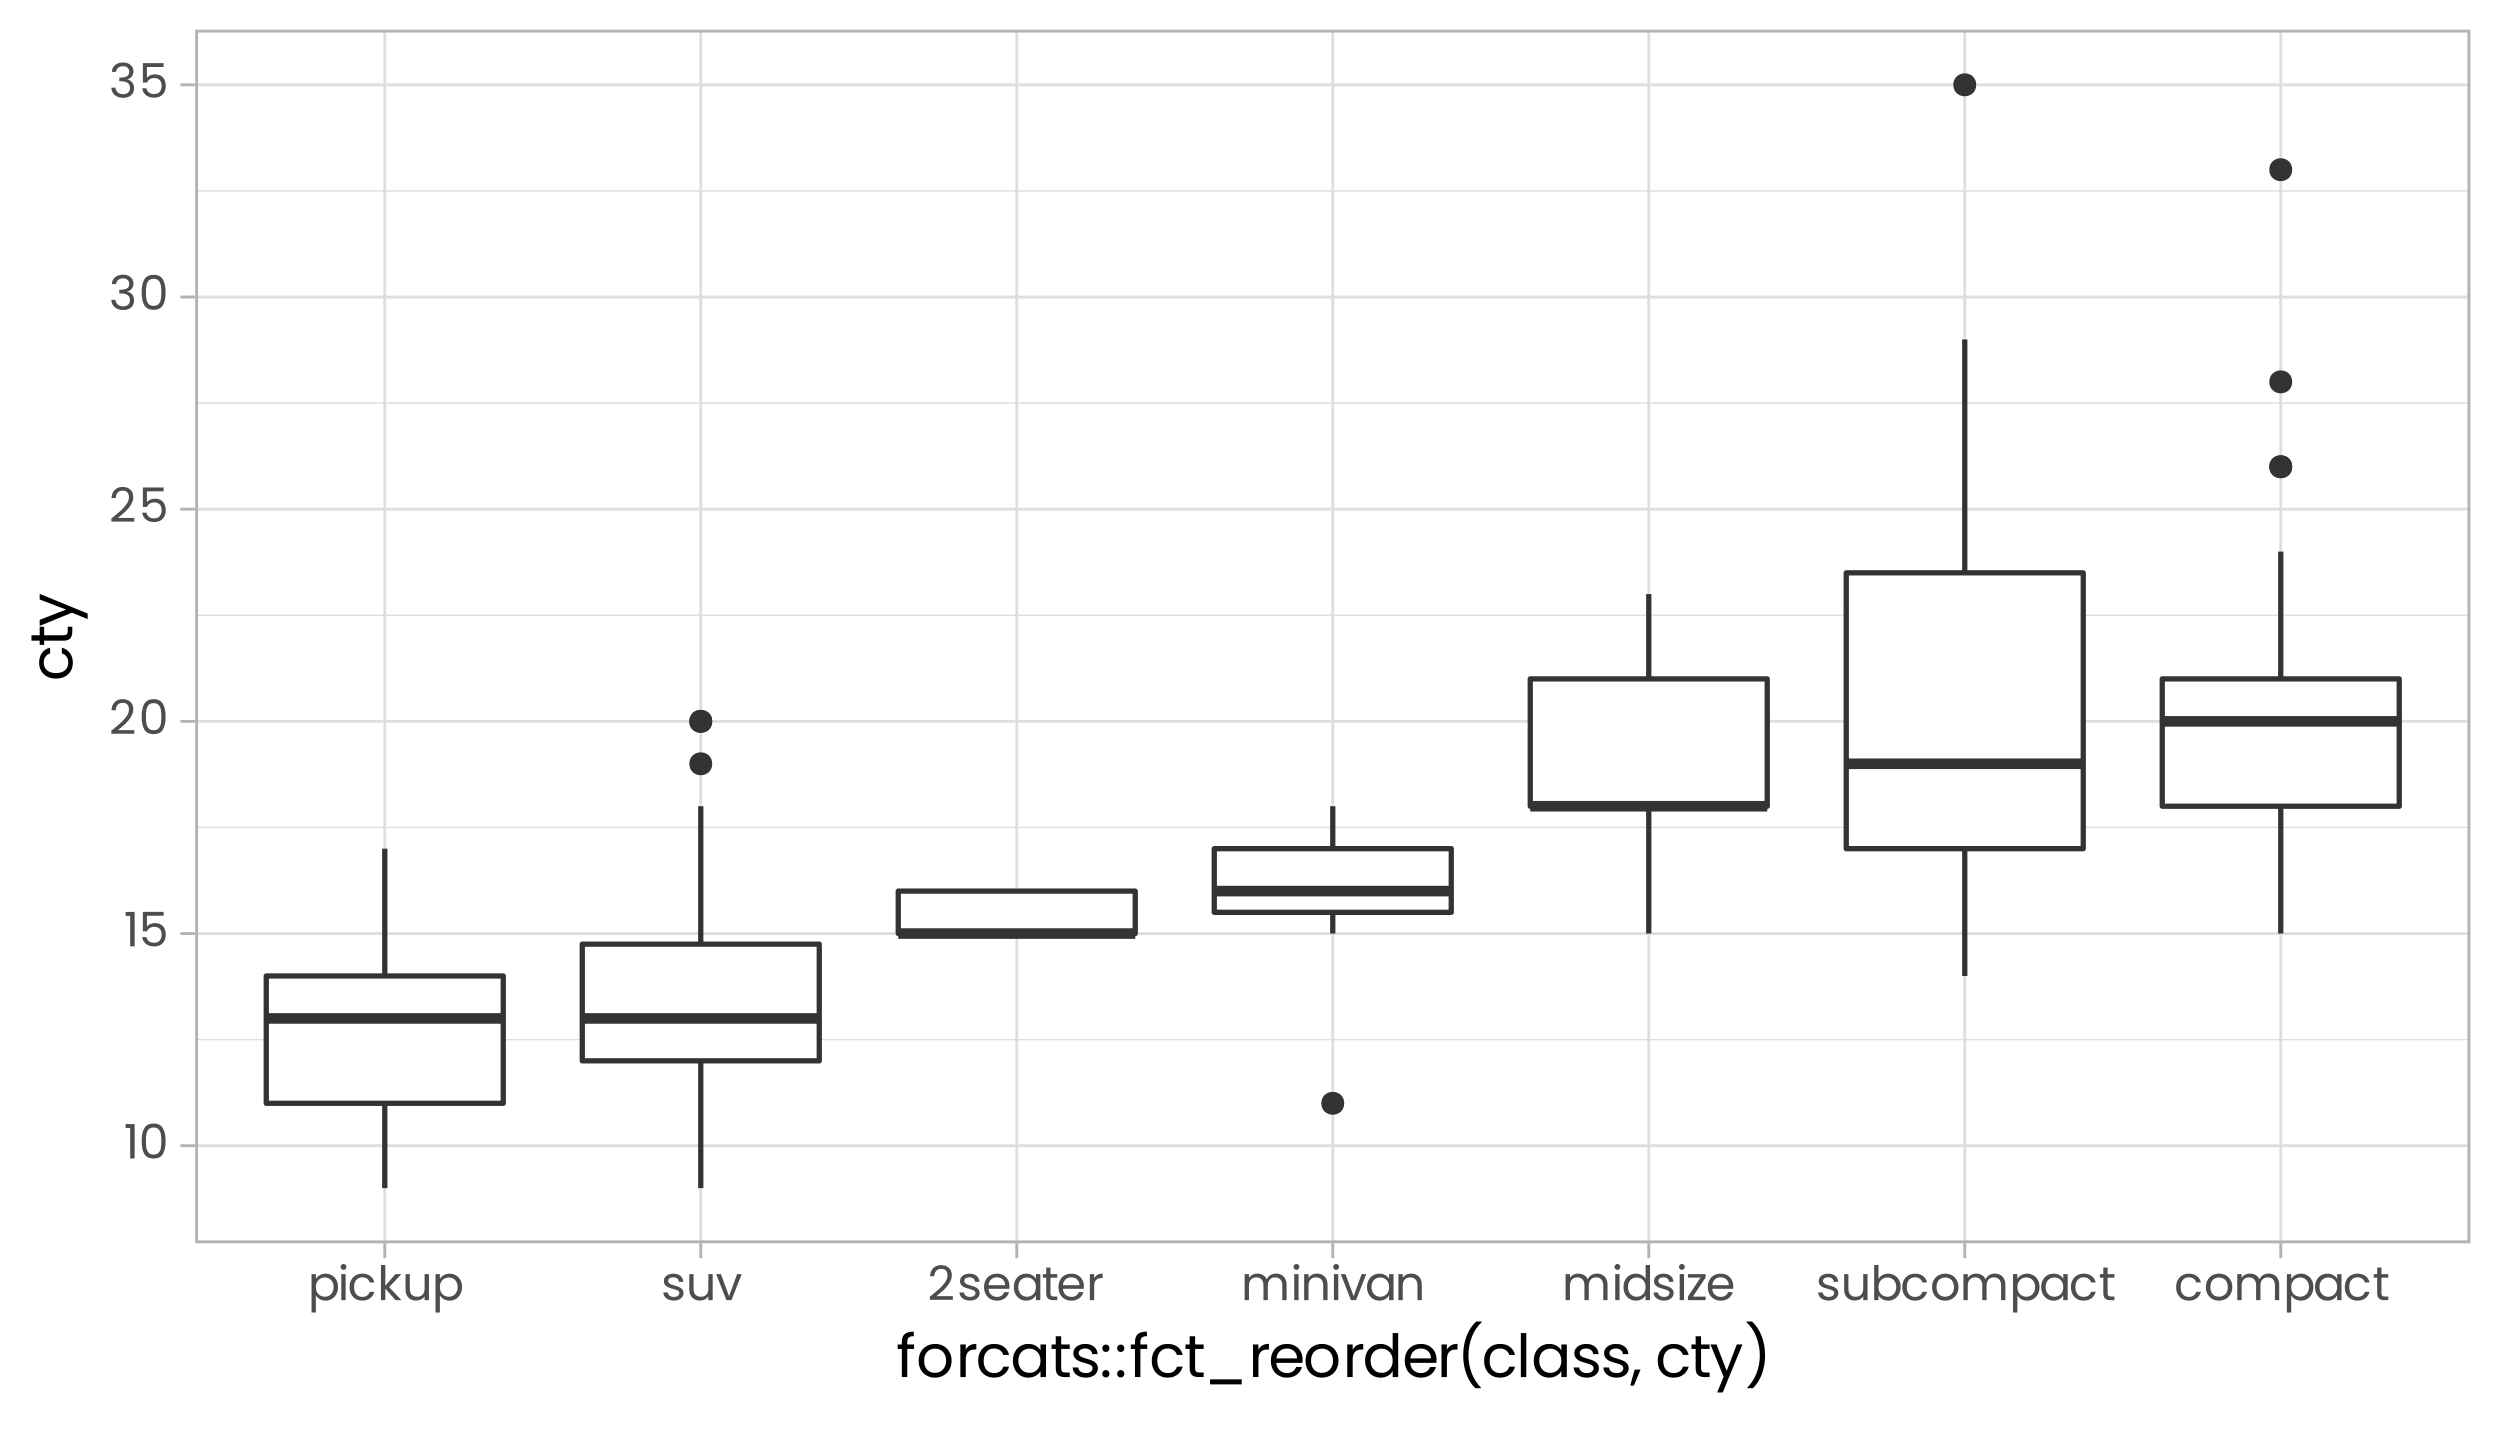 <?xml version="1.0" encoding="UTF-8"?>
<svg xmlns="http://www.w3.org/2000/svg" xmlns:xlink="http://www.w3.org/1999/xlink" width="504pt" height="288pt" viewBox="0 0 504 288" version="1.1">
<defs>
<g>
<symbol overflow="visible" id="glyph0-0">
<path style="stroke:none;" d="M 0 -6.719 L 4.797 -6.719 L 4.797 0 L 0 0 Z M 4.031 -6.234 L 0.766 -6.234 L 2.391 -3.797 Z M 0.484 -0.906 L 2.109 -3.359 L 0.484 -5.797 Z M 4.312 -0.906 L 4.312 -5.797 L 2.688 -3.359 Z M 4.031 -0.484 L 2.391 -2.922 L 0.766 -0.484 Z M 4.031 -0.484 "/>
</symbol>
<symbol overflow="visible" id="glyph0-1">
<path style="stroke:none;" d="M 0.359 -6.141 L 0.359 -6.938 L 2.172 -6.938 L 2.172 0 L 1.281 0 L 1.281 -6.141 Z M 0.359 -6.141 "/>
</symbol>
<symbol overflow="visible" id="glyph0-2">
<path style="stroke:none;" d="M 0.594 -3.547 C 0.594 -4.641 0.77 -5.492 1.125 -6.109 C 1.488 -6.734 2.117 -7.047 3.016 -7.047 C 3.898 -7.047 4.52 -6.734 4.875 -6.109 C 5.238 -5.492 5.422 -4.641 5.422 -3.547 C 5.422 -2.422 5.238 -1.547 4.875 -0.922 C 4.52 -0.305 3.898 0 3.016 0 C 2.117 0 1.488 -0.305 1.125 -0.922 C 0.77 -1.547 0.594 -2.422 0.594 -3.547 Z M 4.562 -3.547 C 4.562 -4.098 4.523 -4.566 4.453 -4.953 C 4.379 -5.336 4.227 -5.648 4 -5.891 C 3.77 -6.129 3.441 -6.25 3.016 -6.25 C 2.578 -6.25 2.242 -6.129 2.016 -5.891 C 1.785 -5.648 1.633 -5.336 1.562 -4.953 C 1.488 -4.566 1.453 -4.098 1.453 -3.547 C 1.453 -2.961 1.488 -2.473 1.562 -2.078 C 1.633 -1.691 1.785 -1.379 2.016 -1.141 C 2.242 -0.91 2.578 -0.797 3.016 -0.797 C 3.441 -0.797 3.77 -0.91 4 -1.141 C 4.227 -1.379 4.379 -1.691 4.453 -2.078 C 4.523 -2.473 4.562 -2.961 4.562 -3.547 Z M 4.562 -3.547 "/>
</symbol>
<symbol overflow="visible" id="glyph0-3">
<path style="stroke:none;" d="M 5.016 -6.172 L 1.656 -6.172 L 1.656 -3.984 C 1.801 -4.191 2.016 -4.359 2.297 -4.484 C 2.586 -4.617 2.898 -4.688 3.234 -4.688 C 3.766 -4.688 4.195 -4.578 4.531 -4.359 C 4.863 -4.141 5.098 -3.852 5.234 -3.5 C 5.379 -3.156 5.453 -2.785 5.453 -2.391 C 5.453 -1.93 5.363 -1.52 5.188 -1.156 C 5.02 -0.789 4.758 -0.504 4.406 -0.297 C 4.051 -0.086 3.613 0.016 3.094 0.016 C 2.414 0.016 1.867 -0.156 1.453 -0.5 C 1.035 -0.844 0.785 -1.301 0.703 -1.875 L 1.547 -1.875 C 1.629 -1.508 1.805 -1.223 2.078 -1.016 C 2.348 -0.816 2.688 -0.719 3.094 -0.719 C 3.602 -0.719 3.984 -0.867 4.234 -1.172 C 4.492 -1.473 4.625 -1.875 4.625 -2.375 C 4.625 -2.875 4.492 -3.258 4.234 -3.531 C 3.984 -3.801 3.609 -3.938 3.109 -3.938 C 2.766 -3.938 2.469 -3.852 2.219 -3.688 C 1.969 -3.531 1.785 -3.312 1.672 -3.031 L 0.844 -3.031 L 0.844 -6.953 L 5.016 -6.953 Z M 5.016 -6.172 "/>
</symbol>
<symbol overflow="visible" id="glyph0-4">
<path style="stroke:none;" d="M 0.484 -0.703 C 1.297 -1.348 1.93 -1.879 2.391 -2.297 C 2.859 -2.723 3.25 -3.164 3.562 -3.625 C 3.875 -4.082 4.031 -4.531 4.031 -4.969 C 4.031 -5.383 3.93 -5.711 3.734 -5.953 C 3.535 -6.191 3.211 -6.312 2.766 -6.312 C 2.328 -6.312 1.988 -6.176 1.75 -5.906 C 1.508 -5.633 1.379 -5.27 1.359 -4.812 L 0.516 -4.812 C 0.547 -5.531 0.766 -6.082 1.172 -6.469 C 1.578 -6.863 2.102 -7.062 2.75 -7.062 C 3.406 -7.062 3.926 -6.879 4.312 -6.516 C 4.707 -6.148 4.906 -5.648 4.906 -5.016 C 4.906 -4.484 4.742 -3.961 4.422 -3.453 C 4.109 -2.953 3.75 -2.508 3.344 -2.125 C 2.945 -1.75 2.43 -1.312 1.797 -0.812 L 5.109 -0.812 L 5.109 -0.078 L 0.484 -0.078 Z M 0.484 -0.703 "/>
</symbol>
<symbol overflow="visible" id="glyph0-5">
<path style="stroke:none;" d="M 0.578 -5.188 C 0.617 -5.781 0.844 -6.242 1.25 -6.578 C 1.664 -6.91 2.195 -7.078 2.844 -7.078 C 3.281 -7.078 3.656 -6.992 3.969 -6.828 C 4.289 -6.672 4.531 -6.457 4.688 -6.188 C 4.852 -5.926 4.938 -5.625 4.938 -5.281 C 4.938 -4.883 4.82 -4.539 4.594 -4.25 C 4.375 -3.969 4.082 -3.785 3.719 -3.703 L 3.719 -3.656 C 4.133 -3.551 4.461 -3.348 4.703 -3.047 C 4.941 -2.742 5.062 -2.352 5.062 -1.875 C 5.062 -1.508 4.977 -1.18 4.812 -0.891 C 4.645 -0.598 4.395 -0.367 4.062 -0.203 C 3.727 -0.035 3.332 0.047 2.875 0.047 C 2.195 0.047 1.641 -0.129 1.203 -0.484 C 0.766 -0.836 0.52 -1.344 0.469 -2 L 1.312 -2 C 1.352 -1.613 1.508 -1.297 1.781 -1.047 C 2.051 -0.805 2.41 -0.688 2.859 -0.688 C 3.305 -0.688 3.645 -0.801 3.875 -1.031 C 4.113 -1.27 4.234 -1.578 4.234 -1.953 C 4.234 -2.43 4.07 -2.773 3.75 -2.984 C 3.426 -3.191 2.941 -3.297 2.297 -3.297 L 2.078 -3.297 L 2.078 -4.031 L 2.312 -4.031 C 2.895 -4.031 3.336 -4.125 3.641 -4.312 C 3.941 -4.508 4.094 -4.805 4.094 -5.203 C 4.094 -5.535 3.984 -5.805 3.766 -6.016 C 3.547 -6.223 3.234 -6.328 2.828 -6.328 C 2.422 -6.328 2.098 -6.223 1.859 -6.016 C 1.617 -5.805 1.473 -5.531 1.422 -5.188 Z M 0.578 -5.188 "/>
</symbol>
<symbol overflow="visible" id="glyph0-6">
<path style="stroke:none;" d="M 1.609 -4.281 C 1.785 -4.582 2.039 -4.832 2.375 -5.031 C 2.719 -5.238 3.117 -5.344 3.578 -5.344 C 4.047 -5.344 4.469 -5.227 4.844 -5 C 5.227 -4.781 5.531 -4.469 5.75 -4.062 C 5.969 -3.656 6.078 -3.18 6.078 -2.641 C 6.078 -2.117 5.969 -1.648 5.75 -1.234 C 5.531 -0.816 5.227 -0.488 4.844 -0.25 C 4.469 -0.02 4.047 0.094 3.578 0.094 C 3.129 0.094 2.734 -0.004 2.391 -0.203 C 2.047 -0.41 1.785 -0.664 1.609 -0.969 L 1.609 2.5 L 0.734 2.5 L 0.734 -5.25 L 1.609 -5.25 Z M 5.188 -2.641 C 5.188 -3.047 5.102 -3.395 4.938 -3.688 C 4.781 -3.977 4.566 -4.195 4.297 -4.344 C 4.023 -4.5 3.723 -4.578 3.391 -4.578 C 3.078 -4.578 2.781 -4.5 2.5 -4.344 C 2.227 -4.188 2.008 -3.957 1.844 -3.656 C 1.688 -3.363 1.609 -3.023 1.609 -2.641 C 1.609 -2.242 1.688 -1.895 1.844 -1.594 C 2.008 -1.301 2.227 -1.078 2.5 -0.922 C 2.781 -0.766 3.078 -0.688 3.391 -0.688 C 3.723 -0.688 4.023 -0.766 4.297 -0.922 C 4.566 -1.078 4.781 -1.301 4.938 -1.594 C 5.102 -1.895 5.188 -2.242 5.188 -2.641 Z M 5.188 -2.641 "/>
</symbol>
<symbol overflow="visible" id="glyph0-7">
<path style="stroke:none;" d="M 1.188 -6.109 C 1.02 -6.109 0.879 -6.164 0.766 -6.281 C 0.648 -6.395 0.594 -6.535 0.594 -6.703 C 0.594 -6.867 0.648 -7.008 0.766 -7.125 C 0.879 -7.238 1.02 -7.297 1.188 -7.297 C 1.344 -7.297 1.477 -7.238 1.594 -7.125 C 1.707 -7.008 1.766 -6.867 1.766 -6.703 C 1.766 -6.535 1.707 -6.395 1.594 -6.281 C 1.477 -6.164 1.344 -6.109 1.188 -6.109 Z M 1.609 -5.25 L 1.609 0 L 0.734 0 L 0.734 -5.25 Z M 1.609 -5.25 "/>
</symbol>
<symbol overflow="visible" id="glyph0-8">
<path style="stroke:none;" d="M 0.406 -2.641 C 0.406 -3.18 0.516 -3.656 0.734 -4.062 C 0.953 -4.469 1.254 -4.781 1.641 -5 C 2.023 -5.227 2.469 -5.344 2.969 -5.344 C 3.613 -5.344 4.145 -5.188 4.562 -4.875 C 4.988 -4.562 5.27 -4.125 5.406 -3.562 L 4.469 -3.562 C 4.375 -3.883 4.195 -4.141 3.938 -4.328 C 3.676 -4.516 3.352 -4.609 2.969 -4.609 C 2.469 -4.609 2.066 -4.438 1.766 -4.094 C 1.461 -3.75 1.312 -3.266 1.312 -2.641 C 1.312 -2.004 1.461 -1.516 1.766 -1.172 C 2.066 -0.828 2.469 -0.656 2.969 -0.656 C 3.352 -0.656 3.672 -0.742 3.922 -0.922 C 4.18 -1.098 4.363 -1.352 4.469 -1.688 L 5.406 -1.688 C 5.258 -1.145 4.973 -0.711 4.547 -0.391 C 4.129 -0.066 3.602 0.094 2.969 0.094 C 2.469 0.094 2.023 -0.016 1.641 -0.234 C 1.254 -0.461 0.953 -0.781 0.734 -1.188 C 0.516 -1.602 0.406 -2.086 0.406 -2.641 Z M 0.406 -2.641 "/>
</symbol>
<symbol overflow="visible" id="glyph0-9">
<path style="stroke:none;" d="M 3.672 0 L 1.609 -2.328 L 1.609 0 L 0.734 0 L 0.734 -7.094 L 1.609 -7.094 L 1.609 -2.922 L 3.641 -5.25 L 4.859 -5.25 L 2.375 -2.641 L 4.859 0 Z M 3.672 0 "/>
</symbol>
<symbol overflow="visible" id="glyph0-10">
<path style="stroke:none;" d="M 5.406 -5.25 L 5.406 0 L 4.531 0 L 4.531 -0.781 C 4.363 -0.508 4.129 -0.297 3.828 -0.141 C 3.535 0.004 3.207 0.078 2.844 0.078 C 2.438 0.078 2.066 -0.004 1.734 -0.172 C 1.41 -0.348 1.156 -0.602 0.969 -0.938 C 0.781 -1.281 0.688 -1.691 0.688 -2.172 L 0.688 -5.25 L 1.547 -5.25 L 1.547 -2.297 C 1.547 -1.773 1.676 -1.375 1.938 -1.094 C 2.207 -0.82 2.566 -0.688 3.016 -0.688 C 3.484 -0.688 3.852 -0.828 4.125 -1.109 C 4.395 -1.398 4.531 -1.82 4.531 -2.375 L 4.531 -5.25 Z M 5.406 -5.25 "/>
</symbol>
<symbol overflow="visible" id="glyph0-11">
<path style="stroke:none;" d="M 2.594 0.094 C 2.195 0.094 1.836 0.023 1.516 -0.109 C 1.191 -0.254 0.938 -0.445 0.75 -0.688 C 0.57 -0.938 0.473 -1.223 0.453 -1.547 L 1.359 -1.547 C 1.379 -1.285 1.5 -1.07 1.719 -0.906 C 1.938 -0.738 2.227 -0.656 2.594 -0.656 C 2.926 -0.656 3.188 -0.727 3.375 -0.875 C 3.57 -1.02 3.672 -1.203 3.672 -1.422 C 3.672 -1.66 3.566 -1.832 3.359 -1.938 C 3.148 -2.051 2.832 -2.164 2.406 -2.281 C 2.02 -2.375 1.703 -2.473 1.453 -2.578 C 1.203 -2.691 0.988 -2.852 0.812 -3.062 C 0.645 -3.27 0.562 -3.539 0.562 -3.875 C 0.562 -4.145 0.641 -4.391 0.797 -4.609 C 0.953 -4.836 1.176 -5.016 1.469 -5.141 C 1.77 -5.273 2.109 -5.344 2.484 -5.344 C 3.066 -5.344 3.535 -5.195 3.891 -4.906 C 4.254 -4.613 4.445 -4.207 4.469 -3.688 L 3.594 -3.688 C 3.57 -3.969 3.461 -4.191 3.266 -4.359 C 3.066 -4.523 2.797 -4.609 2.453 -4.609 C 2.141 -4.609 1.891 -4.539 1.703 -4.406 C 1.516 -4.27 1.422 -4.094 1.422 -3.875 C 1.422 -3.695 1.477 -3.551 1.594 -3.438 C 1.707 -3.332 1.848 -3.242 2.016 -3.172 C 2.191 -3.109 2.426 -3.035 2.719 -2.953 C 3.102 -2.848 3.41 -2.742 3.641 -2.641 C 3.879 -2.547 4.082 -2.398 4.25 -2.203 C 4.426 -2.004 4.516 -1.742 4.516 -1.422 C 4.516 -1.141 4.43 -0.883 4.266 -0.656 C 4.109 -0.426 3.883 -0.242 3.594 -0.109 C 3.312 0.023 2.977 0.094 2.594 0.094 Z M 2.594 0.094 "/>
</symbol>
<symbol overflow="visible" id="glyph0-12">
<path style="stroke:none;" d="M 2.703 -0.812 L 4.328 -5.25 L 5.25 -5.25 L 3.188 0 L 2.172 0 L 0.109 -5.25 L 1.062 -5.25 Z M 2.703 -0.812 "/>
</symbol>
<symbol overflow="visible" id="glyph0-13">
<path style="stroke:none;" d="M 5.531 -2.828 C 5.531 -2.66 5.52 -2.484 5.5 -2.297 L 1.312 -2.297 C 1.344 -1.785 1.52 -1.383 1.844 -1.094 C 2.164 -0.801 2.555 -0.656 3.016 -0.656 C 3.391 -0.656 3.703 -0.742 3.953 -0.922 C 4.211 -1.098 4.391 -1.332 4.484 -1.625 L 5.438 -1.625 C 5.289 -1.113 5.004 -0.695 4.578 -0.375 C 4.16 -0.062 3.641 0.094 3.016 0.094 C 2.516 0.094 2.066 -0.016 1.672 -0.234 C 1.273 -0.461 0.961 -0.785 0.734 -1.203 C 0.516 -1.617 0.406 -2.098 0.406 -2.641 C 0.406 -3.18 0.516 -3.656 0.734 -4.062 C 0.953 -4.477 1.258 -4.797 1.656 -5.016 C 2.051 -5.234 2.504 -5.344 3.016 -5.344 C 3.516 -5.344 3.953 -5.234 4.328 -5.016 C 4.711 -4.797 5.008 -4.492 5.219 -4.109 C 5.426 -3.734 5.531 -3.305 5.531 -2.828 Z M 4.641 -3.016 C 4.641 -3.348 4.562 -3.633 4.406 -3.875 C 4.258 -4.113 4.062 -4.297 3.812 -4.422 C 3.562 -4.547 3.281 -4.609 2.969 -4.609 C 2.531 -4.609 2.156 -4.469 1.844 -4.188 C 1.531 -3.906 1.352 -3.516 1.312 -3.016 Z M 4.641 -3.016 "/>
</symbol>
<symbol overflow="visible" id="glyph0-14">
<path style="stroke:none;" d="M 0.406 -2.641 C 0.406 -3.18 0.516 -3.656 0.734 -4.062 C 0.953 -4.469 1.25 -4.781 1.625 -5 C 2.008 -5.227 2.438 -5.344 2.906 -5.344 C 3.363 -5.344 3.758 -5.242 4.094 -5.047 C 4.438 -4.848 4.691 -4.598 4.859 -4.297 L 4.859 -5.25 L 5.75 -5.25 L 5.75 0 L 4.859 0 L 4.859 -0.984 C 4.691 -0.672 4.438 -0.41 4.094 -0.203 C 3.75 -0.004 3.348 0.094 2.891 0.094 C 2.43 0.094 2.008 -0.02 1.625 -0.25 C 1.25 -0.488 0.953 -0.816 0.734 -1.234 C 0.516 -1.648 0.406 -2.117 0.406 -2.641 Z M 4.859 -2.641 C 4.859 -3.035 4.781 -3.379 4.625 -3.672 C 4.469 -3.961 4.25 -4.188 3.969 -4.344 C 3.695 -4.5 3.398 -4.578 3.078 -4.578 C 2.754 -4.578 2.457 -4.5 2.188 -4.344 C 1.914 -4.195 1.703 -3.977 1.547 -3.688 C 1.391 -3.395 1.312 -3.047 1.312 -2.641 C 1.312 -2.242 1.391 -1.895 1.547 -1.594 C 1.703 -1.301 1.914 -1.078 2.188 -0.922 C 2.457 -0.766 2.754 -0.688 3.078 -0.688 C 3.398 -0.688 3.695 -0.766 3.969 -0.922 C 4.25 -1.078 4.469 -1.301 4.625 -1.594 C 4.781 -1.895 4.859 -2.242 4.859 -2.641 Z M 4.859 -2.641 "/>
</symbol>
<symbol overflow="visible" id="glyph0-15">
<path style="stroke:none;" d="M 1.797 -4.531 L 1.797 -1.438 C 1.797 -1.188 1.848 -1.004 1.953 -0.891 C 2.066 -0.785 2.258 -0.734 2.531 -0.734 L 3.172 -0.734 L 3.172 0 L 2.391 0 C 1.898 0 1.535 -0.109 1.297 -0.328 C 1.055 -0.555 0.938 -0.926 0.938 -1.438 L 0.938 -4.531 L 0.25 -4.531 L 0.25 -5.25 L 0.938 -5.25 L 0.938 -6.578 L 1.797 -6.578 L 1.797 -5.25 L 3.172 -5.25 L 3.172 -4.531 Z M 1.797 -4.531 "/>
</symbol>
<symbol overflow="visible" id="glyph0-16">
<path style="stroke:none;" d="M 1.609 -4.406 C 1.766 -4.707 1.984 -4.941 2.266 -5.109 C 2.555 -5.273 2.906 -5.359 3.312 -5.359 L 3.312 -4.453 L 3.078 -4.453 C 2.098 -4.453 1.609 -3.922 1.609 -2.859 L 1.609 0 L 0.734 0 L 0.734 -5.25 L 1.609 -5.25 Z M 1.609 -4.406 "/>
</symbol>
<symbol overflow="visible" id="glyph0-17">
<path style="stroke:none;" d="M 7.062 -5.359 C 7.469 -5.359 7.832 -5.27 8.156 -5.094 C 8.477 -4.926 8.727 -4.672 8.906 -4.328 C 9.094 -3.992 9.188 -3.582 9.188 -3.094 L 9.188 0 L 8.328 0 L 8.328 -2.969 C 8.328 -3.5 8.195 -3.898 7.938 -4.172 C 7.676 -4.453 7.328 -4.594 6.891 -4.594 C 6.43 -4.594 6.066 -4.445 5.797 -4.156 C 5.535 -3.863 5.406 -3.441 5.406 -2.891 L 5.406 0 L 4.531 0 L 4.531 -2.969 C 4.531 -3.5 4.398 -3.898 4.141 -4.172 C 3.891 -4.453 3.539 -4.594 3.094 -4.594 C 2.645 -4.594 2.285 -4.445 2.016 -4.156 C 1.742 -3.863 1.609 -3.441 1.609 -2.891 L 1.609 0 L 0.734 0 L 0.734 -5.25 L 1.609 -5.25 L 1.609 -4.5 C 1.785 -4.77 2.02 -4.977 2.312 -5.125 C 2.602 -5.281 2.922 -5.359 3.266 -5.359 C 3.711 -5.359 4.102 -5.258 4.438 -5.062 C 4.781 -4.863 5.035 -4.57 5.203 -4.188 C 5.348 -4.551 5.586 -4.836 5.922 -5.047 C 6.266 -5.254 6.645 -5.359 7.062 -5.359 Z M 7.062 -5.359 "/>
</symbol>
<symbol overflow="visible" id="glyph0-18">
<path style="stroke:none;" d="M 3.297 -5.359 C 3.941 -5.359 4.461 -5.16 4.859 -4.766 C 5.254 -4.379 5.453 -3.82 5.453 -3.094 L 5.453 0 L 4.578 0 L 4.578 -2.969 C 4.578 -3.5 4.445 -3.898 4.188 -4.172 C 3.926 -4.453 3.57 -4.594 3.125 -4.594 C 2.656 -4.594 2.285 -4.445 2.016 -4.156 C 1.742 -3.875 1.609 -3.457 1.609 -2.906 L 1.609 0 L 0.734 0 L 0.734 -5.25 L 1.609 -5.25 L 1.609 -4.516 C 1.785 -4.773 2.02 -4.977 2.312 -5.125 C 2.613 -5.281 2.941 -5.359 3.297 -5.359 Z M 3.297 -5.359 "/>
</symbol>
<symbol overflow="visible" id="glyph0-19">
<path style="stroke:none;" d="M 0.406 -2.641 C 0.406 -3.18 0.516 -3.656 0.734 -4.062 C 0.953 -4.469 1.25 -4.781 1.625 -5 C 2.008 -5.227 2.441 -5.344 2.922 -5.344 C 3.328 -5.344 3.703 -5.25 4.047 -5.062 C 4.398 -4.875 4.672 -4.625 4.859 -4.312 L 4.859 -7.094 L 5.75 -7.094 L 5.75 0 L 4.859 0 L 4.859 -0.984 C 4.691 -0.672 4.438 -0.41 4.094 -0.203 C 3.758 -0.004 3.363 0.094 2.906 0.094 C 2.438 0.094 2.008 -0.02 1.625 -0.25 C 1.25 -0.488 0.953 -0.816 0.734 -1.234 C 0.516 -1.648 0.406 -2.117 0.406 -2.641 Z M 4.859 -2.641 C 4.859 -3.035 4.781 -3.379 4.625 -3.672 C 4.469 -3.961 4.25 -4.188 3.969 -4.344 C 3.695 -4.5 3.398 -4.578 3.078 -4.578 C 2.754 -4.578 2.457 -4.5 2.188 -4.344 C 1.914 -4.195 1.703 -3.977 1.547 -3.688 C 1.391 -3.395 1.312 -3.047 1.312 -2.641 C 1.312 -2.242 1.391 -1.895 1.547 -1.594 C 1.703 -1.301 1.914 -1.078 2.188 -0.922 C 2.457 -0.766 2.754 -0.688 3.078 -0.688 C 3.398 -0.688 3.695 -0.766 3.969 -0.922 C 4.25 -1.078 4.469 -1.301 4.625 -1.594 C 4.781 -1.895 4.859 -2.242 4.859 -2.641 Z M 4.859 -2.641 "/>
</symbol>
<symbol overflow="visible" id="glyph0-20">
<path style="stroke:none;" d="M 1.391 -0.719 L 3.969 -0.719 L 3.969 0 L 0.391 0 L 0.391 -0.719 L 2.938 -4.547 L 0.406 -4.547 L 0.406 -5.25 L 3.953 -5.25 L 3.953 -4.547 Z M 1.391 -0.719 "/>
</symbol>
<symbol overflow="visible" id="glyph0-21">
<path style="stroke:none;" d="M 1.609 -4.281 C 1.785 -4.594 2.047 -4.848 2.391 -5.047 C 2.742 -5.242 3.141 -5.344 3.578 -5.344 C 4.047 -5.344 4.469 -5.227 4.844 -5 C 5.227 -4.781 5.531 -4.469 5.75 -4.062 C 5.969 -3.656 6.078 -3.18 6.078 -2.641 C 6.078 -2.117 5.969 -1.648 5.75 -1.234 C 5.531 -0.816 5.227 -0.488 4.844 -0.25 C 4.469 -0.02 4.047 0.094 3.578 0.094 C 3.117 0.094 2.719 -0.004 2.375 -0.203 C 2.039 -0.41 1.785 -0.664 1.609 -0.969 L 1.609 0 L 0.734 0 L 0.734 -7.094 L 1.609 -7.094 Z M 5.188 -2.641 C 5.188 -3.047 5.102 -3.395 4.938 -3.688 C 4.781 -3.977 4.566 -4.195 4.297 -4.344 C 4.023 -4.5 3.723 -4.578 3.391 -4.578 C 3.078 -4.578 2.781 -4.5 2.5 -4.344 C 2.227 -4.188 2.008 -3.957 1.844 -3.656 C 1.688 -3.363 1.609 -3.023 1.609 -2.641 C 1.609 -2.242 1.688 -1.895 1.844 -1.594 C 2.008 -1.301 2.227 -1.078 2.5 -0.922 C 2.781 -0.766 3.078 -0.688 3.391 -0.688 C 3.723 -0.688 4.023 -0.766 4.297 -0.922 C 4.566 -1.078 4.781 -1.301 4.938 -1.594 C 5.102 -1.895 5.188 -2.242 5.188 -2.641 Z M 5.188 -2.641 "/>
</symbol>
<symbol overflow="visible" id="glyph0-22">
<path style="stroke:none;" d="M 3.031 0.094 C 2.539 0.094 2.094 -0.016 1.688 -0.234 C 1.289 -0.461 0.977 -0.785 0.75 -1.203 C 0.52 -1.617 0.406 -2.098 0.406 -2.641 C 0.406 -3.172 0.52 -3.645 0.75 -4.062 C 0.988 -4.477 1.312 -4.797 1.719 -5.016 C 2.125 -5.234 2.57 -5.344 3.062 -5.344 C 3.562 -5.344 4.016 -5.234 4.422 -5.016 C 4.828 -4.797 5.145 -4.477 5.375 -4.062 C 5.613 -3.656 5.734 -3.18 5.734 -2.641 C 5.734 -2.098 5.613 -1.617 5.375 -1.203 C 5.133 -0.785 4.805 -0.461 4.391 -0.234 C 3.984 -0.016 3.531 0.094 3.031 0.094 Z M 3.031 -0.688 C 3.344 -0.688 3.633 -0.758 3.906 -0.906 C 4.188 -1.051 4.41 -1.27 4.578 -1.562 C 4.742 -1.852 4.828 -2.211 4.828 -2.641 C 4.828 -3.055 4.742 -3.41 4.578 -3.703 C 4.422 -4.004 4.207 -4.223 3.938 -4.359 C 3.664 -4.504 3.375 -4.578 3.062 -4.578 C 2.738 -4.578 2.441 -4.504 2.172 -4.359 C 1.91 -4.223 1.703 -4.004 1.547 -3.703 C 1.391 -3.41 1.312 -3.055 1.312 -2.641 C 1.312 -2.211 1.391 -1.848 1.547 -1.547 C 1.703 -1.254 1.91 -1.035 2.172 -0.891 C 2.43 -0.754 2.719 -0.688 3.031 -0.688 Z M 3.031 -0.688 "/>
</symbol>
<symbol overflow="visible" id="glyph1-0">
<path style="stroke:none;" d="M 0 -8.406 L 6 -8.406 L 6 0 L 0 0 Z M 5.047 -7.797 L 0.953 -7.797 L 3 -4.734 Z M 0.594 -1.141 L 2.641 -4.203 L 0.594 -7.266 Z M 5.406 -1.141 L 5.406 -7.266 L 3.359 -4.203 Z M 5.047 -0.594 L 3 -3.656 L 0.953 -0.594 Z M 5.047 -0.594 "/>
</symbol>
<symbol overflow="visible" id="glyph1-1">
<path style="stroke:none;" d="M 3.594 -5.672 L 2.219 -5.672 L 2.219 0 L 1.125 0 L 1.125 -5.672 L 0.281 -5.672 L 0.281 -6.578 L 1.125 -6.578 L 1.125 -7.047 C 1.125 -7.773 1.312 -8.312 1.688 -8.656 C 2.07 -9 2.688 -9.172 3.531 -9.172 L 3.531 -8.25 C 3.051 -8.25 2.711 -8.156 2.516 -7.969 C 2.316 -7.781 2.219 -7.473 2.219 -7.047 L 2.219 -6.578 L 3.594 -6.578 Z M 3.594 -5.672 "/>
</symbol>
<symbol overflow="visible" id="glyph1-2">
<path style="stroke:none;" d="M 3.797 0.109 C 3.18 0.109 2.625 -0.031 2.125 -0.312 C 1.625 -0.594 1.227 -0.988 0.938 -1.5 C 0.656 -2.02 0.516 -2.617 0.516 -3.297 C 0.516 -3.973 0.66 -4.566 0.953 -5.078 C 1.242 -5.598 1.641 -5.992 2.141 -6.266 C 2.648 -6.547 3.219 -6.688 3.844 -6.688 C 4.469 -6.688 5.031 -6.547 5.531 -6.266 C 6.031 -5.992 6.426 -5.598 6.719 -5.078 C 7.008 -4.566 7.156 -3.973 7.156 -3.297 C 7.156 -2.617 7.004 -2.02 6.703 -1.5 C 6.41 -0.988 6.008 -0.594 5.5 -0.312 C 4.988 -0.031 4.422 0.109 3.797 0.109 Z M 3.797 -0.859 C 4.18 -0.859 4.547 -0.945 4.891 -1.125 C 5.234 -1.312 5.508 -1.586 5.719 -1.953 C 5.938 -2.328 6.047 -2.773 6.047 -3.297 C 6.047 -3.828 5.941 -4.273 5.734 -4.641 C 5.523 -5.016 5.254 -5.289 4.922 -5.469 C 4.586 -5.645 4.223 -5.734 3.828 -5.734 C 3.43 -5.734 3.066 -5.645 2.734 -5.469 C 2.398 -5.289 2.129 -5.016 1.922 -4.641 C 1.723 -4.273 1.625 -3.828 1.625 -3.297 C 1.625 -2.766 1.723 -2.312 1.922 -1.938 C 2.117 -1.57 2.379 -1.301 2.703 -1.125 C 3.035 -0.945 3.398 -0.859 3.797 -0.859 Z M 3.797 -0.859 "/>
</symbol>
<symbol overflow="visible" id="glyph1-3">
<path style="stroke:none;" d="M 2.016 -5.516 C 2.203 -5.891 2.473 -6.18 2.828 -6.391 C 3.191 -6.598 3.629 -6.703 4.141 -6.703 L 4.141 -5.562 L 3.859 -5.562 C 2.629 -5.562 2.016 -4.898 2.016 -3.578 L 2.016 0 L 0.922 0 L 0.922 -6.578 L 2.016 -6.578 Z M 2.016 -5.516 "/>
</symbol>
<symbol overflow="visible" id="glyph1-4">
<path style="stroke:none;" d="M 0.516 -3.297 C 0.516 -3.973 0.648 -4.566 0.922 -5.078 C 1.191 -5.586 1.566 -5.984 2.047 -6.266 C 2.535 -6.547 3.094 -6.688 3.719 -6.688 C 4.531 -6.688 5.195 -6.488 5.719 -6.094 C 6.238 -5.707 6.582 -5.164 6.75 -4.469 L 5.578 -4.469 C 5.461 -4.863 5.242 -5.176 4.922 -5.406 C 4.598 -5.645 4.195 -5.766 3.719 -5.766 C 3.094 -5.766 2.586 -5.547 2.203 -5.109 C 1.816 -4.68 1.625 -4.078 1.625 -3.297 C 1.625 -2.504 1.816 -1.891 2.203 -1.453 C 2.586 -1.023 3.094 -0.812 3.719 -0.812 C 4.195 -0.812 4.598 -0.922 4.922 -1.141 C 5.242 -1.367 5.461 -1.691 5.578 -2.109 L 6.75 -2.109 C 6.57 -1.441 6.219 -0.906 5.688 -0.5 C 5.164 -0.094 4.508 0.109 3.719 0.109 C 3.094 0.109 2.535 -0.031 2.047 -0.312 C 1.566 -0.594 1.191 -0.988 0.922 -1.5 C 0.648 -2.008 0.516 -2.609 0.516 -3.297 Z M 0.516 -3.297 "/>
</symbol>
<symbol overflow="visible" id="glyph1-5">
<path style="stroke:none;" d="M 0.516 -3.312 C 0.516 -3.977 0.648 -4.566 0.922 -5.078 C 1.191 -5.586 1.566 -5.984 2.047 -6.266 C 2.523 -6.547 3.055 -6.688 3.641 -6.688 C 4.211 -6.688 4.707 -6.562 5.125 -6.312 C 5.551 -6.062 5.867 -5.75 6.078 -5.375 L 6.078 -6.578 L 7.188 -6.578 L 7.188 0 L 6.078 0 L 6.078 -1.219 C 5.867 -0.832 5.547 -0.516 5.109 -0.266 C 4.68 -0.016 4.188 0.109 3.625 0.109 C 3.039 0.109 2.508 -0.031 2.031 -0.312 C 1.562 -0.602 1.191 -1.008 0.922 -1.531 C 0.648 -2.051 0.516 -2.645 0.516 -3.312 Z M 6.078 -3.297 C 6.078 -3.797 5.977 -4.227 5.781 -4.594 C 5.582 -4.957 5.312 -5.238 4.969 -5.438 C 4.633 -5.633 4.266 -5.734 3.859 -5.734 C 3.441 -5.734 3.066 -5.633 2.734 -5.438 C 2.398 -5.25 2.129 -4.973 1.922 -4.609 C 1.723 -4.242 1.625 -3.812 1.625 -3.312 C 1.625 -2.812 1.723 -2.375 1.922 -2 C 2.129 -1.625 2.398 -1.336 2.734 -1.141 C 3.066 -0.953 3.441 -0.859 3.859 -0.859 C 4.266 -0.859 4.633 -0.953 4.969 -1.141 C 5.312 -1.336 5.582 -1.625 5.781 -2 C 5.977 -2.375 6.078 -2.805 6.078 -3.297 Z M 6.078 -3.297 "/>
</symbol>
<symbol overflow="visible" id="glyph1-6">
<path style="stroke:none;" d="M 2.25 -5.672 L 2.25 -1.797 C 2.25 -1.473 2.316 -1.242 2.453 -1.109 C 2.586 -0.984 2.828 -0.922 3.172 -0.922 L 3.969 -0.922 L 3.969 0 L 2.984 0 C 2.379 0 1.922 -0.141 1.609 -0.422 C 1.305 -0.703 1.156 -1.16 1.156 -1.797 L 1.156 -5.672 L 0.312 -5.672 L 0.312 -6.578 L 1.156 -6.578 L 1.156 -8.234 L 2.25 -8.234 L 2.25 -6.578 L 3.969 -6.578 L 3.969 -5.672 Z M 2.25 -5.672 "/>
</symbol>
<symbol overflow="visible" id="glyph1-7">
<path style="stroke:none;" d="M 3.25 0.109 C 2.75 0.109 2.297 0.023 1.891 -0.141 C 1.492 -0.316 1.176 -0.555 0.938 -0.859 C 0.707 -1.172 0.582 -1.531 0.562 -1.938 L 1.688 -1.938 C 1.719 -1.602 1.867 -1.332 2.141 -1.125 C 2.422 -0.914 2.785 -0.812 3.234 -0.812 C 3.648 -0.812 3.977 -0.906 4.219 -1.094 C 4.457 -1.281 4.578 -1.508 4.578 -1.781 C 4.578 -2.07 4.445 -2.285 4.188 -2.422 C 3.938 -2.566 3.547 -2.707 3.016 -2.844 C 2.523 -2.969 2.125 -3.098 1.812 -3.234 C 1.508 -3.367 1.25 -3.566 1.031 -3.828 C 0.812 -4.086 0.703 -4.426 0.703 -4.844 C 0.703 -5.188 0.801 -5.492 1 -5.766 C 1.195 -6.047 1.477 -6.27 1.844 -6.438 C 2.219 -6.602 2.641 -6.688 3.109 -6.688 C 3.836 -6.688 4.426 -6.5 4.875 -6.125 C 5.32 -5.758 5.562 -5.258 5.594 -4.625 L 4.5 -4.625 C 4.477 -4.969 4.336 -5.242 4.078 -5.453 C 3.828 -5.66 3.492 -5.766 3.078 -5.766 C 2.68 -5.766 2.363 -5.676 2.125 -5.5 C 1.895 -5.332 1.781 -5.113 1.781 -4.844 C 1.781 -4.633 1.848 -4.457 1.984 -4.312 C 2.129 -4.176 2.305 -4.066 2.516 -3.984 C 2.734 -3.898 3.031 -3.805 3.406 -3.703 C 3.875 -3.566 4.254 -3.438 4.547 -3.312 C 4.848 -3.188 5.102 -3 5.312 -2.75 C 5.531 -2.508 5.645 -2.188 5.656 -1.781 C 5.656 -1.426 5.551 -1.102 5.344 -0.812 C 5.145 -0.531 4.863 -0.305 4.5 -0.141 C 4.133 0.023 3.719 0.109 3.25 0.109 Z M 3.25 0.109 "/>
</symbol>
<symbol overflow="visible" id="glyph1-8">
<path style="stroke:none;" d="M 1.266 0.078 C 1.055 0.078 0.879 0.004 0.734 -0.141 C 0.598 -0.285 0.531 -0.461 0.531 -0.672 C 0.531 -0.879 0.598 -1.055 0.734 -1.203 C 0.879 -1.348 1.055 -1.422 1.266 -1.422 C 1.473 -1.422 1.645 -1.348 1.781 -1.203 C 1.914 -1.055 1.984 -0.879 1.984 -0.672 C 1.984 -0.461 1.914 -0.285 1.781 -0.141 C 1.645 0.004 1.473 0.078 1.266 0.078 Z M 1.266 -5.062 C 1.055 -5.062 0.879 -5.133 0.734 -5.281 C 0.598 -5.426 0.531 -5.602 0.531 -5.812 C 0.531 -6.02 0.598 -6.195 0.734 -6.344 C 0.879 -6.488 1.055 -6.562 1.266 -6.562 C 1.473 -6.562 1.645 -6.488 1.781 -6.344 C 1.914 -6.195 1.984 -6.02 1.984 -5.812 C 1.984 -5.602 1.914 -5.426 1.781 -5.281 C 1.645 -5.133 1.473 -5.062 1.266 -5.062 Z M 1.266 -5.062 "/>
</symbol>
<symbol overflow="visible" id="glyph1-9">
<path style="stroke:none;" d="M 7.641 0.453 L 7.641 1.469 L 1.266 1.469 L 1.266 0.453 Z M 7.641 0.453 "/>
</symbol>
<symbol overflow="visible" id="glyph1-10">
<path style="stroke:none;" d="M 6.922 -3.547 C 6.922 -3.336 6.91 -3.113 6.891 -2.875 L 1.625 -2.875 C 1.664 -2.227 1.891 -1.723 2.297 -1.359 C 2.703 -0.992 3.191 -0.812 3.766 -0.812 C 4.234 -0.812 4.625 -0.922 4.938 -1.141 C 5.258 -1.359 5.484 -1.656 5.609 -2.031 L 6.797 -2.031 C 6.617 -1.395 6.266 -0.879 5.734 -0.484 C 5.203 -0.086 4.547 0.109 3.766 0.109 C 3.141 0.109 2.582 -0.031 2.094 -0.312 C 1.602 -0.594 1.219 -0.988 0.938 -1.5 C 0.656 -2.02 0.516 -2.617 0.516 -3.297 C 0.516 -3.973 0.648 -4.566 0.922 -5.078 C 1.191 -5.598 1.57 -5.992 2.062 -6.266 C 2.562 -6.547 3.129 -6.688 3.766 -6.688 C 4.391 -6.688 4.941 -6.551 5.422 -6.281 C 5.898 -6.008 6.27 -5.633 6.531 -5.156 C 6.789 -4.676 6.922 -4.141 6.922 -3.547 Z M 5.797 -3.766 C 5.797 -4.18 5.703 -4.539 5.516 -4.844 C 5.336 -5.145 5.086 -5.375 4.766 -5.531 C 4.453 -5.688 4.102 -5.766 3.719 -5.766 C 3.164 -5.766 2.695 -5.586 2.312 -5.234 C 1.926 -4.879 1.703 -4.391 1.641 -3.766 Z M 5.797 -3.766 "/>
</symbol>
<symbol overflow="visible" id="glyph1-11">
<path style="stroke:none;" d="M 0.516 -3.312 C 0.516 -3.977 0.648 -4.566 0.922 -5.078 C 1.191 -5.586 1.566 -5.984 2.047 -6.266 C 2.523 -6.547 3.055 -6.688 3.641 -6.688 C 4.16 -6.688 4.641 -6.566 5.078 -6.328 C 5.516 -6.086 5.848 -5.781 6.078 -5.406 L 6.078 -8.875 L 7.188 -8.875 L 7.188 0 L 6.078 0 L 6.078 -1.234 C 5.867 -0.836 5.551 -0.516 5.125 -0.266 C 4.695 -0.016 4.203 0.109 3.641 0.109 C 3.055 0.109 2.523 -0.031 2.047 -0.312 C 1.566 -0.602 1.191 -1.008 0.922 -1.531 C 0.648 -2.051 0.516 -2.645 0.516 -3.312 Z M 6.078 -3.297 C 6.078 -3.797 5.977 -4.227 5.781 -4.594 C 5.582 -4.957 5.312 -5.238 4.969 -5.438 C 4.633 -5.633 4.266 -5.734 3.859 -5.734 C 3.441 -5.734 3.066 -5.633 2.734 -5.438 C 2.398 -5.25 2.129 -4.973 1.922 -4.609 C 1.723 -4.242 1.625 -3.812 1.625 -3.312 C 1.625 -2.812 1.723 -2.375 1.922 -2 C 2.129 -1.625 2.398 -1.336 2.734 -1.141 C 3.066 -0.953 3.441 -0.859 3.859 -0.859 C 4.266 -0.859 4.633 -0.953 4.969 -1.141 C 5.312 -1.336 5.582 -1.625 5.781 -2 C 5.977 -2.375 6.078 -2.805 6.078 -3.297 Z M 6.078 -3.297 "/>
</symbol>
<symbol overflow="visible" id="glyph1-12">
<path style="stroke:none;" d="M 3.734 2.234 C 2.961 1.484 2.363 0.531 1.938 -0.625 C 1.508 -1.789 1.297 -3.047 1.297 -4.391 C 1.297 -5.766 1.52 -7.051 1.969 -8.25 C 2.426 -9.445 3.07 -10.43 3.906 -11.203 L 5.047 -11.203 L 5.047 -11.094 C 4.148 -10.258 3.477 -9.25 3.031 -8.062 C 2.582 -6.883 2.359 -5.66 2.359 -4.391 C 2.359 -3.148 2.57 -1.961 3 -0.828 C 3.426 0.297 4.051 1.281 4.875 2.125 L 4.875 2.234 Z M 3.734 2.234 "/>
</symbol>
<symbol overflow="visible" id="glyph1-13">
<path style="stroke:none;" d="M 2.016 -8.875 L 2.016 0 L 0.922 0 L 0.922 -8.875 Z M 2.016 -8.875 "/>
</symbol>
<symbol overflow="visible" id="glyph1-14">
<path style="stroke:none;" d="M 2.047 -1.516 L 0.703 1.719 L -0.031 1.719 L 0.859 -1.516 Z M 2.047 -1.516 "/>
</symbol>
<symbol overflow="visible" id="glyph1-15">
<path style="stroke:none;" d=""/>
</symbol>
<symbol overflow="visible" id="glyph1-16">
<path style="stroke:none;" d="M 6.594 -6.578 L 2.625 3.094 L 1.5 3.094 L 2.797 -0.078 L 0.141 -6.578 L 1.359 -6.578 L 3.422 -1.25 L 5.453 -6.578 Z M 6.594 -6.578 "/>
</symbol>
<symbol overflow="visible" id="glyph1-17">
<path style="stroke:none;" d="M 0.578 2.234 L 0.578 2.125 C 1.398 1.281 2.023 0.297 2.453 -0.828 C 2.879 -1.961 3.094 -3.148 3.094 -4.391 C 3.094 -5.66 2.863 -6.883 2.406 -8.062 C 1.957 -9.25 1.285 -10.258 0.391 -11.094 L 0.391 -11.203 L 1.531 -11.203 C 2.375 -10.43 3.02 -9.445 3.469 -8.25 C 3.926 -7.051 4.156 -5.766 4.156 -4.391 C 4.156 -3.047 3.941 -1.789 3.516 -0.625 C 3.086 0.531 2.488 1.484 1.719 2.234 Z M 0.578 2.234 "/>
</symbol>
<symbol overflow="visible" id="glyph2-0">
<path style="stroke:none;" d="M -8.406 0 L -8.406 -6 L 0 -6 L 0 0 Z M -7.797 -5.047 L -7.797 -0.953 L -4.734 -3 Z M -1.141 -0.594 L -4.203 -2.641 L -7.266 -0.594 Z M -1.141 -5.406 L -7.266 -5.406 L -4.203 -3.359 Z M -0.594 -5.047 L -3.656 -3 L -0.594 -0.953 Z M -0.594 -5.047 "/>
</symbol>
<symbol overflow="visible" id="glyph2-1">
<path style="stroke:none;" d="M -3.297 -0.516 C -3.973 -0.516 -4.566 -0.648 -5.078 -0.922 C -5.586 -1.191 -5.984 -1.566 -6.266 -2.047 C -6.547 -2.535 -6.688 -3.094 -6.688 -3.719 C -6.688 -4.531 -6.488 -5.195 -6.094 -5.719 C -5.707 -6.238 -5.164 -6.582 -4.469 -6.75 L -4.469 -5.578 C -4.863 -5.461 -5.176 -5.242 -5.406 -4.922 C -5.645 -4.598 -5.766 -4.195 -5.766 -3.719 C -5.766 -3.094 -5.547 -2.586 -5.109 -2.203 C -4.68 -1.816 -4.078 -1.625 -3.297 -1.625 C -2.504 -1.625 -1.891 -1.816 -1.453 -2.203 C -1.023 -2.586 -0.812 -3.094 -0.812 -3.719 C -0.812 -4.195 -0.922 -4.598 -1.141 -4.922 C -1.367 -5.242 -1.691 -5.461 -2.109 -5.578 L -2.109 -6.75 C -1.441 -6.57 -0.906 -6.219 -0.5 -5.688 C -0.094 -5.164 0.109 -4.508 0.109 -3.719 C 0.109 -3.094 -0.031 -2.535 -0.312 -2.047 C -0.594 -1.566 -0.988 -1.191 -1.5 -0.922 C -2.008 -0.648 -2.609 -0.516 -3.297 -0.516 Z M -3.297 -0.516 "/>
</symbol>
<symbol overflow="visible" id="glyph2-2">
<path style="stroke:none;" d="M -5.672 -2.25 L -1.797 -2.25 C -1.473 -2.25 -1.242 -2.316 -1.109 -2.453 C -0.984 -2.586 -0.922 -2.828 -0.922 -3.172 L -0.922 -3.969 L 0 -3.969 L 0 -2.984 C 0 -2.379 -0.141 -1.922 -0.422 -1.609 C -0.703 -1.305 -1.16 -1.156 -1.797 -1.156 L -5.672 -1.156 L -5.672 -0.312 L -6.578 -0.312 L -6.578 -1.156 L -8.234 -1.156 L -8.234 -2.25 L -6.578 -2.25 L -6.578 -3.969 L -5.672 -3.969 Z M -5.672 -2.25 "/>
</symbol>
<symbol overflow="visible" id="glyph2-3">
<path style="stroke:none;" d="M -6.578 -6.594 L 3.094 -2.625 L 3.094 -1.5 L -0.078 -2.797 L -6.578 -0.141 L -6.578 -1.359 L -1.25 -3.422 L -6.578 -5.453 Z M -6.578 -6.594 "/>
</symbol>
</g>
<clipPath id="clip1">
  <path d="M 39.348 5.977 L 498.023 5.977 L 498.023 250.652 L 39.348 250.652 Z M 39.348 5.977 "/>
</clipPath>
<clipPath id="clip2">
  <path d="M 39.348 209 L 498.023 209 L 498.023 210 L 39.348 210 Z M 39.348 209 "/>
</clipPath>
<clipPath id="clip3">
  <path d="M 39.348 166 L 498.023 166 L 498.023 167 L 39.348 167 Z M 39.348 166 "/>
</clipPath>
<clipPath id="clip4">
  <path d="M 39.348 123 L 498.023 123 L 498.023 125 L 39.348 125 Z M 39.348 123 "/>
</clipPath>
<clipPath id="clip5">
  <path d="M 39.348 81 L 498.023 81 L 498.023 82 L 39.348 82 Z M 39.348 81 "/>
</clipPath>
<clipPath id="clip6">
  <path d="M 39.348 38 L 498.023 38 L 498.023 39 L 39.348 39 Z M 39.348 38 "/>
</clipPath>
<clipPath id="clip7">
  <path d="M 39.348 230 L 498.023 230 L 498.023 232 L 39.348 232 Z M 39.348 230 "/>
</clipPath>
<clipPath id="clip8">
  <path d="M 39.348 187 L 498.023 187 L 498.023 189 L 39.348 189 Z M 39.348 187 "/>
</clipPath>
<clipPath id="clip9">
  <path d="M 39.348 145 L 498.023 145 L 498.023 146 L 39.348 146 Z M 39.348 145 "/>
</clipPath>
<clipPath id="clip10">
  <path d="M 39.348 102 L 498.023 102 L 498.023 103 L 39.348 103 Z M 39.348 102 "/>
</clipPath>
<clipPath id="clip11">
  <path d="M 39.348 59 L 498.023 59 L 498.023 61 L 39.348 61 Z M 39.348 59 "/>
</clipPath>
<clipPath id="clip12">
  <path d="M 39.348 16 L 498.023 16 L 498.023 18 L 39.348 18 Z M 39.348 16 "/>
</clipPath>
<clipPath id="clip13">
  <path d="M 77 5.977 L 78 5.977 L 78 250.652 L 77 250.652 Z M 77 5.977 "/>
</clipPath>
<clipPath id="clip14">
  <path d="M 140 5.977 L 142 5.977 L 142 250.652 L 140 250.652 Z M 140 5.977 "/>
</clipPath>
<clipPath id="clip15">
  <path d="M 204 5.977 L 206 5.977 L 206 250.652 L 204 250.652 Z M 204 5.977 "/>
</clipPath>
<clipPath id="clip16">
  <path d="M 268 5.977 L 269 5.977 L 269 250.652 L 268 250.652 Z M 268 5.977 "/>
</clipPath>
<clipPath id="clip17">
  <path d="M 332 5.977 L 333 5.977 L 333 250.652 L 332 250.652 Z M 332 5.977 "/>
</clipPath>
<clipPath id="clip18">
  <path d="M 395 5.977 L 397 5.977 L 397 250.652 L 395 250.652 Z M 395 5.977 "/>
</clipPath>
<clipPath id="clip19">
  <path d="M 459 5.977 L 461 5.977 L 461 250.652 L 459 250.652 Z M 459 5.977 "/>
</clipPath>
<clipPath id="clip20">
  <path d="M 39.348 5.977 L 498.023 5.977 L 498.023 250.652 L 39.348 250.652 Z M 39.348 5.977 "/>
</clipPath>
</defs>
<g id="surface11">
<rect x="0" y="0" width="504" height="288" style="fill:rgb(100%,100%,100%);fill-opacity:1;stroke:none;"/>
<rect x="0" y="0" width="504" height="288" style="fill:rgb(100%,100%,100%);fill-opacity:1;stroke:none;"/>
<path style="fill:none;stroke-width:1.164;stroke-linecap:round;stroke-linejoin:round;stroke:rgb(100%,100%,100%);stroke-opacity:1;stroke-miterlimit:10;" d="M 0 288 L 504 288 L 504 0 L 0 0 Z M 0 288 "/>
<g clip-path="url(#clip1)" clip-rule="nonzero">
<path style=" stroke:none;fill-rule:nonzero;fill:rgb(100%,100%,100%);fill-opacity:1;" d="M 39.348 250.652 L 498.023 250.652 L 498.023 5.977 L 39.348 5.977 Z M 39.348 250.652 "/>
</g>
<g clip-path="url(#clip2)" clip-rule="nonzero">
<path style="fill:none;stroke-width:0.291;stroke-linecap:butt;stroke-linejoin:round;stroke:rgb(87.059%,87.059%,87.059%);stroke-opacity:1;stroke-miterlimit:10;" d="M 39.348 209.59 L 498.023 209.59 "/>
</g>
<g clip-path="url(#clip3)" clip-rule="nonzero">
<path style="fill:none;stroke-width:0.291;stroke-linecap:butt;stroke-linejoin:round;stroke:rgb(87.059%,87.059%,87.059%);stroke-opacity:1;stroke-miterlimit:10;" d="M 39.348 166.812 L 498.023 166.812 "/>
</g>
<g clip-path="url(#clip4)" clip-rule="nonzero">
<path style="fill:none;stroke-width:0.291;stroke-linecap:butt;stroke-linejoin:round;stroke:rgb(87.059%,87.059%,87.059%);stroke-opacity:1;stroke-miterlimit:10;" d="M 39.348 124.039 L 498.023 124.039 "/>
</g>
<g clip-path="url(#clip5)" clip-rule="nonzero">
<path style="fill:none;stroke-width:0.291;stroke-linecap:butt;stroke-linejoin:round;stroke:rgb(87.059%,87.059%,87.059%);stroke-opacity:1;stroke-miterlimit:10;" d="M 39.348 81.262 L 498.023 81.262 "/>
</g>
<g clip-path="url(#clip6)" clip-rule="nonzero">
<path style="fill:none;stroke-width:0.291;stroke-linecap:butt;stroke-linejoin:round;stroke:rgb(87.059%,87.059%,87.059%);stroke-opacity:1;stroke-miterlimit:10;" d="M 39.348 38.488 L 498.023 38.488 "/>
</g>
<g clip-path="url(#clip7)" clip-rule="nonzero">
<path style="fill:none;stroke-width:0.582;stroke-linecap:butt;stroke-linejoin:round;stroke:rgb(87.059%,87.059%,87.059%);stroke-opacity:1;stroke-miterlimit:10;" d="M 39.348 230.977 L 498.023 230.977 "/>
</g>
<g clip-path="url(#clip8)" clip-rule="nonzero">
<path style="fill:none;stroke-width:0.582;stroke-linecap:butt;stroke-linejoin:round;stroke:rgb(87.059%,87.059%,87.059%);stroke-opacity:1;stroke-miterlimit:10;" d="M 39.348 188.203 L 498.023 188.203 "/>
</g>
<g clip-path="url(#clip9)" clip-rule="nonzero">
<path style="fill:none;stroke-width:0.582;stroke-linecap:butt;stroke-linejoin:round;stroke:rgb(87.059%,87.059%,87.059%);stroke-opacity:1;stroke-miterlimit:10;" d="M 39.348 145.426 L 498.023 145.426 "/>
</g>
<g clip-path="url(#clip10)" clip-rule="nonzero">
<path style="fill:none;stroke-width:0.582;stroke-linecap:butt;stroke-linejoin:round;stroke:rgb(87.059%,87.059%,87.059%);stroke-opacity:1;stroke-miterlimit:10;" d="M 39.348 102.648 L 498.023 102.648 "/>
</g>
<g clip-path="url(#clip11)" clip-rule="nonzero">
<path style="fill:none;stroke-width:0.582;stroke-linecap:butt;stroke-linejoin:round;stroke:rgb(87.059%,87.059%,87.059%);stroke-opacity:1;stroke-miterlimit:10;" d="M 39.348 59.875 L 498.023 59.875 "/>
</g>
<g clip-path="url(#clip12)" clip-rule="nonzero">
<path style="fill:none;stroke-width:0.582;stroke-linecap:butt;stroke-linejoin:round;stroke:rgb(87.059%,87.059%,87.059%);stroke-opacity:1;stroke-miterlimit:10;" d="M 39.348 17.098 L 498.023 17.098 "/>
</g>
<g clip-path="url(#clip13)" clip-rule="nonzero">
<path style="fill:none;stroke-width:0.582;stroke-linecap:butt;stroke-linejoin:round;stroke:rgb(87.059%,87.059%,87.059%);stroke-opacity:1;stroke-miterlimit:10;" d="M 77.57 250.652 L 77.57 5.977 "/>
</g>
<g clip-path="url(#clip14)" clip-rule="nonzero">
<path style="fill:none;stroke-width:0.582;stroke-linecap:butt;stroke-linejoin:round;stroke:rgb(87.059%,87.059%,87.059%);stroke-opacity:1;stroke-miterlimit:10;" d="M 141.273 250.652 L 141.273 5.977 "/>
</g>
<g clip-path="url(#clip15)" clip-rule="nonzero">
<path style="fill:none;stroke-width:0.582;stroke-linecap:butt;stroke-linejoin:round;stroke:rgb(87.059%,87.059%,87.059%);stroke-opacity:1;stroke-miterlimit:10;" d="M 204.98 250.652 L 204.98 5.977 "/>
</g>
<g clip-path="url(#clip16)" clip-rule="nonzero">
<path style="fill:none;stroke-width:0.582;stroke-linecap:butt;stroke-linejoin:round;stroke:rgb(87.059%,87.059%,87.059%);stroke-opacity:1;stroke-miterlimit:10;" d="M 268.684 250.652 L 268.684 5.977 "/>
</g>
<g clip-path="url(#clip17)" clip-rule="nonzero">
<path style="fill:none;stroke-width:0.582;stroke-linecap:butt;stroke-linejoin:round;stroke:rgb(87.059%,87.059%,87.059%);stroke-opacity:1;stroke-miterlimit:10;" d="M 332.391 250.652 L 332.391 5.977 "/>
</g>
<g clip-path="url(#clip18)" clip-rule="nonzero">
<path style="fill:none;stroke-width:0.582;stroke-linecap:butt;stroke-linejoin:round;stroke:rgb(87.059%,87.059%,87.059%);stroke-opacity:1;stroke-miterlimit:10;" d="M 396.094 250.652 L 396.094 5.977 "/>
</g>
<g clip-path="url(#clip19)" clip-rule="nonzero">
<path style="fill:none;stroke-width:0.582;stroke-linecap:butt;stroke-linejoin:round;stroke:rgb(87.059%,87.059%,87.059%);stroke-opacity:1;stroke-miterlimit:10;" d="M 459.801 250.652 L 459.801 5.977 "/>
</g>
<path style="fill:none;stroke-width:1.067;stroke-linecap:butt;stroke-linejoin:round;stroke:rgb(20%,20%,20%);stroke-opacity:1;stroke-miterlimit:10;" d="M 77.57 196.758 L 77.57 171.09 "/>
<path style="fill:none;stroke-width:1.067;stroke-linecap:butt;stroke-linejoin:round;stroke:rgb(20%,20%,20%);stroke-opacity:1;stroke-miterlimit:10;" d="M 77.57 222.422 L 77.57 239.531 "/>
<path style="fill-rule:nonzero;fill:rgb(100%,100%,100%);fill-opacity:1;stroke-width:1.067;stroke-linecap:round;stroke-linejoin:round;stroke:rgb(20%,20%,20%);stroke-opacity:1;stroke-miterlimit:10;" d="M 53.68 196.758 L 53.68 222.422 L 101.457 222.422 L 101.457 196.758 Z M 53.68 196.758 "/>
<path style="fill:none;stroke-width:2.134;stroke-linecap:butt;stroke-linejoin:round;stroke:rgb(20%,20%,20%);stroke-opacity:1;stroke-miterlimit:10;" d="M 53.68 205.312 L 101.457 205.312 "/>
<path style="fill-rule:nonzero;fill:rgb(20%,20%,20%);fill-opacity:1;stroke-width:0.709;stroke-linecap:round;stroke-linejoin:round;stroke:rgb(20%,20%,20%);stroke-opacity:1;stroke-miterlimit:10;" d="M 143.23 145.426 C 143.23 148.031 139.32 148.031 139.32 145.426 C 139.32 142.82 143.23 142.82 143.23 145.426 "/>
<path style="fill-rule:nonzero;fill:rgb(20%,20%,20%);fill-opacity:1;stroke-width:0.709;stroke-linecap:round;stroke-linejoin:round;stroke:rgb(20%,20%,20%);stroke-opacity:1;stroke-miterlimit:10;" d="M 143.23 153.98 C 143.23 156.586 139.32 156.586 139.32 153.98 C 139.32 151.375 143.23 151.375 143.23 153.98 "/>
<path style="fill-rule:nonzero;fill:rgb(20%,20%,20%);fill-opacity:1;stroke-width:0.709;stroke-linecap:round;stroke-linejoin:round;stroke:rgb(20%,20%,20%);stroke-opacity:1;stroke-miterlimit:10;" d="M 143.23 145.426 C 143.23 148.031 139.32 148.031 139.32 145.426 C 139.32 142.82 143.23 142.82 143.23 145.426 "/>
<path style="fill:none;stroke-width:1.067;stroke-linecap:butt;stroke-linejoin:round;stroke:rgb(20%,20%,20%);stroke-opacity:1;stroke-miterlimit:10;" d="M 141.273 190.34 L 141.273 162.535 "/>
<path style="fill:none;stroke-width:1.067;stroke-linecap:butt;stroke-linejoin:round;stroke:rgb(20%,20%,20%);stroke-opacity:1;stroke-miterlimit:10;" d="M 141.273 213.867 L 141.273 239.531 "/>
<path style="fill-rule:nonzero;fill:rgb(100%,100%,100%);fill-opacity:1;stroke-width:1.067;stroke-linecap:round;stroke-linejoin:round;stroke:rgb(20%,20%,20%);stroke-opacity:1;stroke-miterlimit:10;" d="M 117.387 190.34 L 117.387 213.867 L 165.164 213.867 L 165.164 190.34 Z M 117.387 190.34 "/>
<path style="fill:none;stroke-width:2.134;stroke-linecap:butt;stroke-linejoin:round;stroke:rgb(20%,20%,20%);stroke-opacity:1;stroke-miterlimit:10;" d="M 117.387 205.312 L 165.164 205.312 "/>
<path style="fill:none;stroke-width:1.067;stroke-linecap:butt;stroke-linejoin:round;stroke:rgb(20%,20%,20%);stroke-opacity:1;stroke-miterlimit:10;" d="M 204.98 179.645 L 204.98 179.645 "/>
<path style="fill:none;stroke-width:1.067;stroke-linecap:butt;stroke-linejoin:round;stroke:rgb(20%,20%,20%);stroke-opacity:1;stroke-miterlimit:10;" d="M 204.98 188.203 L 204.98 188.203 "/>
<path style="fill-rule:nonzero;fill:rgb(100%,100%,100%);fill-opacity:1;stroke-width:1.067;stroke-linecap:round;stroke-linejoin:round;stroke:rgb(20%,20%,20%);stroke-opacity:1;stroke-miterlimit:10;" d="M 181.09 179.645 L 181.09 188.203 L 228.867 188.203 L 228.867 179.645 Z M 181.09 179.645 "/>
<path style="fill:none;stroke-width:2.134;stroke-linecap:butt;stroke-linejoin:round;stroke:rgb(20%,20%,20%);stroke-opacity:1;stroke-miterlimit:10;" d="M 181.09 188.203 L 228.867 188.203 "/>
<path style="fill-rule:nonzero;fill:rgb(20%,20%,20%);fill-opacity:1;stroke-width:0.709;stroke-linecap:round;stroke-linejoin:round;stroke:rgb(20%,20%,20%);stroke-opacity:1;stroke-miterlimit:10;" d="M 270.641 222.422 C 270.641 225.027 266.73 225.027 266.73 222.422 C 266.73 219.816 270.641 219.816 270.641 222.422 "/>
<path style="fill:none;stroke-width:1.067;stroke-linecap:butt;stroke-linejoin:round;stroke:rgb(20%,20%,20%);stroke-opacity:1;stroke-miterlimit:10;" d="M 268.684 171.09 L 268.684 162.535 "/>
<path style="fill:none;stroke-width:1.067;stroke-linecap:butt;stroke-linejoin:round;stroke:rgb(20%,20%,20%);stroke-opacity:1;stroke-miterlimit:10;" d="M 268.684 183.926 L 268.684 188.203 "/>
<path style="fill-rule:nonzero;fill:rgb(100%,100%,100%);fill-opacity:1;stroke-width:1.067;stroke-linecap:round;stroke-linejoin:round;stroke:rgb(20%,20%,20%);stroke-opacity:1;stroke-miterlimit:10;" d="M 244.797 171.09 L 244.797 183.926 L 292.574 183.926 L 292.574 171.09 Z M 244.797 171.09 "/>
<path style="fill:none;stroke-width:2.134;stroke-linecap:butt;stroke-linejoin:round;stroke:rgb(20%,20%,20%);stroke-opacity:1;stroke-miterlimit:10;" d="M 244.797 179.645 L 292.574 179.645 "/>
<path style="fill:none;stroke-width:1.067;stroke-linecap:butt;stroke-linejoin:round;stroke:rgb(20%,20%,20%);stroke-opacity:1;stroke-miterlimit:10;" d="M 332.391 136.871 L 332.391 119.762 "/>
<path style="fill:none;stroke-width:1.067;stroke-linecap:butt;stroke-linejoin:round;stroke:rgb(20%,20%,20%);stroke-opacity:1;stroke-miterlimit:10;" d="M 332.391 162.535 L 332.391 188.203 "/>
<path style="fill-rule:nonzero;fill:rgb(100%,100%,100%);fill-opacity:1;stroke-width:1.067;stroke-linecap:round;stroke-linejoin:round;stroke:rgb(20%,20%,20%);stroke-opacity:1;stroke-miterlimit:10;" d="M 308.5 136.871 L 308.5 162.535 L 356.277 162.535 L 356.277 136.871 Z M 308.5 136.871 "/>
<path style="fill:none;stroke-width:2.134;stroke-linecap:butt;stroke-linejoin:round;stroke:rgb(20%,20%,20%);stroke-opacity:1;stroke-miterlimit:10;" d="M 308.5 162.535 L 356.277 162.535 "/>
<path style="fill-rule:nonzero;fill:rgb(20%,20%,20%);fill-opacity:1;stroke-width:0.709;stroke-linecap:round;stroke-linejoin:round;stroke:rgb(20%,20%,20%);stroke-opacity:1;stroke-miterlimit:10;" d="M 398.051 17.098 C 398.051 19.707 394.141 19.707 394.141 17.098 C 394.141 14.492 398.051 14.492 398.051 17.098 "/>
<path style="fill:none;stroke-width:1.067;stroke-linecap:butt;stroke-linejoin:round;stroke:rgb(20%,20%,20%);stroke-opacity:1;stroke-miterlimit:10;" d="M 396.094 115.484 L 396.094 68.43 "/>
<path style="fill:none;stroke-width:1.067;stroke-linecap:butt;stroke-linejoin:round;stroke:rgb(20%,20%,20%);stroke-opacity:1;stroke-miterlimit:10;" d="M 396.094 171.09 L 396.094 196.758 "/>
<path style="fill-rule:nonzero;fill:rgb(100%,100%,100%);fill-opacity:1;stroke-width:1.067;stroke-linecap:round;stroke-linejoin:round;stroke:rgb(20%,20%,20%);stroke-opacity:1;stroke-miterlimit:10;" d="M 372.203 115.484 L 372.203 171.09 L 419.984 171.09 L 419.984 115.484 Z M 372.203 115.484 "/>
<path style="fill:none;stroke-width:2.134;stroke-linecap:butt;stroke-linejoin:round;stroke:rgb(20%,20%,20%);stroke-opacity:1;stroke-miterlimit:10;" d="M 372.203 153.98 L 419.984 153.98 "/>
<path style="fill-rule:nonzero;fill:rgb(20%,20%,20%);fill-opacity:1;stroke-width:0.709;stroke-linecap:round;stroke-linejoin:round;stroke:rgb(20%,20%,20%);stroke-opacity:1;stroke-miterlimit:10;" d="M 461.754 94.094 C 461.754 96.703 457.844 96.703 457.844 94.094 C 457.844 91.488 461.754 91.488 461.754 94.094 "/>
<path style="fill-rule:nonzero;fill:rgb(20%,20%,20%);fill-opacity:1;stroke-width:0.709;stroke-linecap:round;stroke-linejoin:round;stroke:rgb(20%,20%,20%);stroke-opacity:1;stroke-miterlimit:10;" d="M 461.754 76.984 C 461.754 79.59 457.844 79.59 457.844 76.984 C 457.844 74.379 461.754 74.379 461.754 76.984 "/>
<path style="fill-rule:nonzero;fill:rgb(20%,20%,20%);fill-opacity:1;stroke-width:0.709;stroke-linecap:round;stroke-linejoin:round;stroke:rgb(20%,20%,20%);stroke-opacity:1;stroke-miterlimit:10;" d="M 461.754 94.094 C 461.754 96.703 457.844 96.703 457.844 94.094 C 457.844 91.488 461.754 91.488 461.754 94.094 "/>
<path style="fill-rule:nonzero;fill:rgb(20%,20%,20%);fill-opacity:1;stroke-width:0.709;stroke-linecap:round;stroke-linejoin:round;stroke:rgb(20%,20%,20%);stroke-opacity:1;stroke-miterlimit:10;" d="M 461.754 34.211 C 461.754 36.816 457.844 36.816 457.844 34.211 C 457.844 31.602 461.754 31.602 461.754 34.211 "/>
<path style="fill:none;stroke-width:1.067;stroke-linecap:butt;stroke-linejoin:round;stroke:rgb(20%,20%,20%);stroke-opacity:1;stroke-miterlimit:10;" d="M 459.801 136.871 L 459.801 111.207 "/>
<path style="fill:none;stroke-width:1.067;stroke-linecap:butt;stroke-linejoin:round;stroke:rgb(20%,20%,20%);stroke-opacity:1;stroke-miterlimit:10;" d="M 459.801 162.535 L 459.801 188.203 "/>
<path style="fill-rule:nonzero;fill:rgb(100%,100%,100%);fill-opacity:1;stroke-width:1.067;stroke-linecap:round;stroke-linejoin:round;stroke:rgb(20%,20%,20%);stroke-opacity:1;stroke-miterlimit:10;" d="M 435.91 136.871 L 435.91 162.535 L 483.688 162.535 L 483.688 136.871 Z M 435.91 136.871 "/>
<path style="fill:none;stroke-width:2.134;stroke-linecap:butt;stroke-linejoin:round;stroke:rgb(20%,20%,20%);stroke-opacity:1;stroke-miterlimit:10;" d="M 435.91 145.426 L 483.688 145.426 "/>
<g clip-path="url(#clip20)" clip-rule="nonzero">
<path style="fill:none;stroke-width:1.164;stroke-linecap:round;stroke-linejoin:round;stroke:rgb(70.196%,70.196%,70.196%);stroke-opacity:1;stroke-miterlimit:10;" d="M 39.348 250.652 L 498.023 250.652 L 498.023 5.977 L 39.348 5.977 Z M 39.348 250.652 "/>
</g>
<g style="fill:rgb(30.196%,30.196%,30.196%);fill-opacity:1;">
  <use xlink:href="#glyph0-1" x="24.965" y="233.555"/>
  <use xlink:href="#glyph0-2" x="27.965" y="233.555"/>
</g>
<g style="fill:rgb(30.196%,30.196%,30.196%);fill-opacity:1;">
  <use xlink:href="#glyph0-1" x="24.965" y="190.781"/>
  <use xlink:href="#glyph0-3" x="27.965" y="190.781"/>
</g>
<g style="fill:rgb(30.196%,30.196%,30.196%);fill-opacity:1;">
  <use xlink:href="#glyph0-4" x="21.965" y="148.004"/>
  <use xlink:href="#glyph0-2" x="27.965" y="148.004"/>
</g>
<g style="fill:rgb(30.196%,30.196%,30.196%);fill-opacity:1;">
  <use xlink:href="#glyph0-4" x="21.965" y="105.227"/>
  <use xlink:href="#glyph0-3" x="27.965" y="105.227"/>
</g>
<g style="fill:rgb(30.196%,30.196%,30.196%);fill-opacity:1;">
  <use xlink:href="#glyph0-5" x="21.965" y="62.453"/>
  <use xlink:href="#glyph0-2" x="27.965" y="62.453"/>
</g>
<g style="fill:rgb(30.196%,30.196%,30.196%);fill-opacity:1;">
  <use xlink:href="#glyph0-5" x="21.965" y="19.676"/>
  <use xlink:href="#glyph0-3" x="27.965" y="19.676"/>
</g>
<path style="fill:none;stroke-width:0.582;stroke-linecap:butt;stroke-linejoin:round;stroke:rgb(70.196%,70.196%,70.196%);stroke-opacity:1;stroke-miterlimit:10;" d="M 36.355 230.977 L 39.348 230.977 "/>
<path style="fill:none;stroke-width:0.582;stroke-linecap:butt;stroke-linejoin:round;stroke:rgb(70.196%,70.196%,70.196%);stroke-opacity:1;stroke-miterlimit:10;" d="M 36.355 188.203 L 39.348 188.203 "/>
<path style="fill:none;stroke-width:0.582;stroke-linecap:butt;stroke-linejoin:round;stroke:rgb(70.196%,70.196%,70.196%);stroke-opacity:1;stroke-miterlimit:10;" d="M 36.355 145.426 L 39.348 145.426 "/>
<path style="fill:none;stroke-width:0.582;stroke-linecap:butt;stroke-linejoin:round;stroke:rgb(70.196%,70.196%,70.196%);stroke-opacity:1;stroke-miterlimit:10;" d="M 36.355 102.648 L 39.348 102.648 "/>
<path style="fill:none;stroke-width:0.582;stroke-linecap:butt;stroke-linejoin:round;stroke:rgb(70.196%,70.196%,70.196%);stroke-opacity:1;stroke-miterlimit:10;" d="M 36.355 59.875 L 39.348 59.875 "/>
<path style="fill:none;stroke-width:0.582;stroke-linecap:butt;stroke-linejoin:round;stroke:rgb(70.196%,70.196%,70.196%);stroke-opacity:1;stroke-miterlimit:10;" d="M 36.355 17.098 L 39.348 17.098 "/>
<path style="fill:none;stroke-width:0.582;stroke-linecap:butt;stroke-linejoin:round;stroke:rgb(70.196%,70.196%,70.196%);stroke-opacity:1;stroke-miterlimit:10;" d="M 77.57 253.645 L 77.57 250.652 "/>
<path style="fill:none;stroke-width:0.582;stroke-linecap:butt;stroke-linejoin:round;stroke:rgb(70.196%,70.196%,70.196%);stroke-opacity:1;stroke-miterlimit:10;" d="M 141.273 253.645 L 141.273 250.652 "/>
<path style="fill:none;stroke-width:0.582;stroke-linecap:butt;stroke-linejoin:round;stroke:rgb(70.196%,70.196%,70.196%);stroke-opacity:1;stroke-miterlimit:10;" d="M 204.98 253.645 L 204.98 250.652 "/>
<path style="fill:none;stroke-width:0.582;stroke-linecap:butt;stroke-linejoin:round;stroke:rgb(70.196%,70.196%,70.196%);stroke-opacity:1;stroke-miterlimit:10;" d="M 268.684 253.645 L 268.684 250.652 "/>
<path style="fill:none;stroke-width:0.582;stroke-linecap:butt;stroke-linejoin:round;stroke:rgb(70.196%,70.196%,70.196%);stroke-opacity:1;stroke-miterlimit:10;" d="M 332.391 253.645 L 332.391 250.652 "/>
<path style="fill:none;stroke-width:0.582;stroke-linecap:butt;stroke-linejoin:round;stroke:rgb(70.196%,70.196%,70.196%);stroke-opacity:1;stroke-miterlimit:10;" d="M 396.094 253.645 L 396.094 250.652 "/>
<path style="fill:none;stroke-width:0.582;stroke-linecap:butt;stroke-linejoin:round;stroke:rgb(70.196%,70.196%,70.196%);stroke-opacity:1;stroke-miterlimit:10;" d="M 459.801 253.645 L 459.801 250.652 "/>
<g style="fill:rgb(30.196%,30.196%,30.196%);fill-opacity:1;">
  <use xlink:href="#glyph0-6" x="62.07" y="262.113"/>
  <use xlink:href="#glyph0-7" x="68.07" y="262.113"/>
  <use xlink:href="#glyph0-8" x="70.07" y="262.113"/>
  <use xlink:href="#glyph0-9" x="76.07" y="262.113"/>
  <use xlink:href="#glyph0-10" x="81.07" y="262.113"/>
  <use xlink:href="#glyph0-6" x="87.07" y="262.113"/>
</g>
<g style="fill:rgb(30.196%,30.196%,30.196%);fill-opacity:1;">
  <use xlink:href="#glyph0-11" x="133.273" y="262.113"/>
  <use xlink:href="#glyph0-10" x="138.273" y="262.113"/>
  <use xlink:href="#glyph0-12" x="144.273" y="262.113"/>
</g>
<g style="fill:rgb(30.196%,30.196%,30.196%);fill-opacity:1;">
  <use xlink:href="#glyph0-4" x="186.98" y="262.113"/>
  <use xlink:href="#glyph0-11" x="192.98" y="262.113"/>
  <use xlink:href="#glyph0-13" x="197.98" y="262.113"/>
  <use xlink:href="#glyph0-14" x="203.98" y="262.113"/>
  <use xlink:href="#glyph0-15" x="209.98" y="262.113"/>
  <use xlink:href="#glyph0-13" x="212.98" y="262.113"/>
  <use xlink:href="#glyph0-16" x="218.98" y="262.113"/>
</g>
<g style="fill:rgb(30.196%,30.196%,30.196%);fill-opacity:1;">
  <use xlink:href="#glyph0-17" x="250.184" y="262.113"/>
  <use xlink:href="#glyph0-7" x="260.184" y="262.113"/>
  <use xlink:href="#glyph0-18" x="262.184" y="262.113"/>
  <use xlink:href="#glyph0-7" x="268.184" y="262.113"/>
  <use xlink:href="#glyph0-12" x="270.184" y="262.113"/>
  <use xlink:href="#glyph0-14" x="275.184" y="262.113"/>
  <use xlink:href="#glyph0-18" x="281.184" y="262.113"/>
</g>
<g style="fill:rgb(30.196%,30.196%,30.196%);fill-opacity:1;">
  <use xlink:href="#glyph0-17" x="314.891" y="262.113"/>
  <use xlink:href="#glyph0-7" x="324.891" y="262.113"/>
  <use xlink:href="#glyph0-19" x="326.891" y="262.113"/>
  <use xlink:href="#glyph0-11" x="332.891" y="262.113"/>
  <use xlink:href="#glyph0-7" x="337.891" y="262.113"/>
  <use xlink:href="#glyph0-20" x="339.891" y="262.113"/>
  <use xlink:href="#glyph0-13" x="343.891" y="262.113"/>
</g>
<g style="fill:rgb(30.196%,30.196%,30.196%);fill-opacity:1;">
  <use xlink:href="#glyph0-11" x="366.094" y="262.113"/>
  <use xlink:href="#glyph0-10" x="371.094" y="262.113"/>
  <use xlink:href="#glyph0-21" x="377.094" y="262.113"/>
  <use xlink:href="#glyph0-8" x="383.094" y="262.113"/>
  <use xlink:href="#glyph0-22" x="389.094" y="262.113"/>
  <use xlink:href="#glyph0-17" x="395.094" y="262.113"/>
  <use xlink:href="#glyph0-6" x="405.094" y="262.113"/>
  <use xlink:href="#glyph0-14" x="411.094" y="262.113"/>
  <use xlink:href="#glyph0-8" x="417.094" y="262.113"/>
  <use xlink:href="#glyph0-15" x="423.094" y="262.113"/>
</g>
<g style="fill:rgb(30.196%,30.196%,30.196%);fill-opacity:1;">
  <use xlink:href="#glyph0-8" x="438.301" y="262.113"/>
  <use xlink:href="#glyph0-22" x="444.301" y="262.113"/>
  <use xlink:href="#glyph0-17" x="450.301" y="262.113"/>
  <use xlink:href="#glyph0-6" x="460.301" y="262.113"/>
  <use xlink:href="#glyph0-14" x="466.301" y="262.113"/>
  <use xlink:href="#glyph0-8" x="472.301" y="262.113"/>
  <use xlink:href="#glyph0-15" x="478.301" y="262.113"/>
</g>
<g style="fill:rgb(0%,0%,0%);fill-opacity:1;">
  <use xlink:href="#glyph1-1" x="180.684" y="277.623"/>
  <use xlink:href="#glyph1-2" x="184.684" y="277.623"/>
  <use xlink:href="#glyph1-3" x="192.684" y="277.623"/>
  <use xlink:href="#glyph1-4" x="196.684" y="277.623"/>
  <use xlink:href="#glyph1-5" x="203.684" y="277.623"/>
  <use xlink:href="#glyph1-6" x="211.684" y="277.623"/>
  <use xlink:href="#glyph1-7" x="215.684" y="277.623"/>
  <use xlink:href="#glyph1-8" x="221.684" y="277.623"/>
  <use xlink:href="#glyph1-8" x="224.684" y="277.623"/>
  <use xlink:href="#glyph1-1" x="227.684" y="277.623"/>
  <use xlink:href="#glyph1-4" x="231.684" y="277.623"/>
  <use xlink:href="#glyph1-6" x="238.684" y="277.623"/>
  <use xlink:href="#glyph1-9" x="242.684" y="277.623"/>
  <use xlink:href="#glyph1-3" x="251.684" y="277.623"/>
  <use xlink:href="#glyph1-10" x="255.684" y="277.623"/>
  <use xlink:href="#glyph1-2" x="262.684" y="277.623"/>
  <use xlink:href="#glyph1-3" x="270.684" y="277.623"/>
  <use xlink:href="#glyph1-11" x="274.684" y="277.623"/>
  <use xlink:href="#glyph1-10" x="282.684" y="277.623"/>
  <use xlink:href="#glyph1-3" x="289.684" y="277.623"/>
  <use xlink:href="#glyph1-12" x="293.684" y="277.623"/>
  <use xlink:href="#glyph1-4" x="298.684" y="277.623"/>
  <use xlink:href="#glyph1-13" x="305.684" y="277.623"/>
  <use xlink:href="#glyph1-5" x="308.684" y="277.623"/>
  <use xlink:href="#glyph1-7" x="316.684" y="277.623"/>
  <use xlink:href="#glyph1-7" x="322.684" y="277.623"/>
  <use xlink:href="#glyph1-14" x="328.684" y="277.623"/>
  <use xlink:href="#glyph1-15" x="330.684" y="277.623"/>
  <use xlink:href="#glyph1-4" x="333.684" y="277.623"/>
  <use xlink:href="#glyph1-6" x="340.684" y="277.623"/>
  <use xlink:href="#glyph1-16" x="344.684" y="277.623"/>
  <use xlink:href="#glyph1-17" x="351.684" y="277.623"/>
</g>
<g style="fill:rgb(0%,0%,0%);fill-opacity:1;">
  <use xlink:href="#glyph2-1" x="14.576" y="137.316"/>
  <use xlink:href="#glyph2-2" x="14.576" y="130.316"/>
  <use xlink:href="#glyph2-3" x="14.576" y="126.316"/>
</g>
</g>
</svg>
